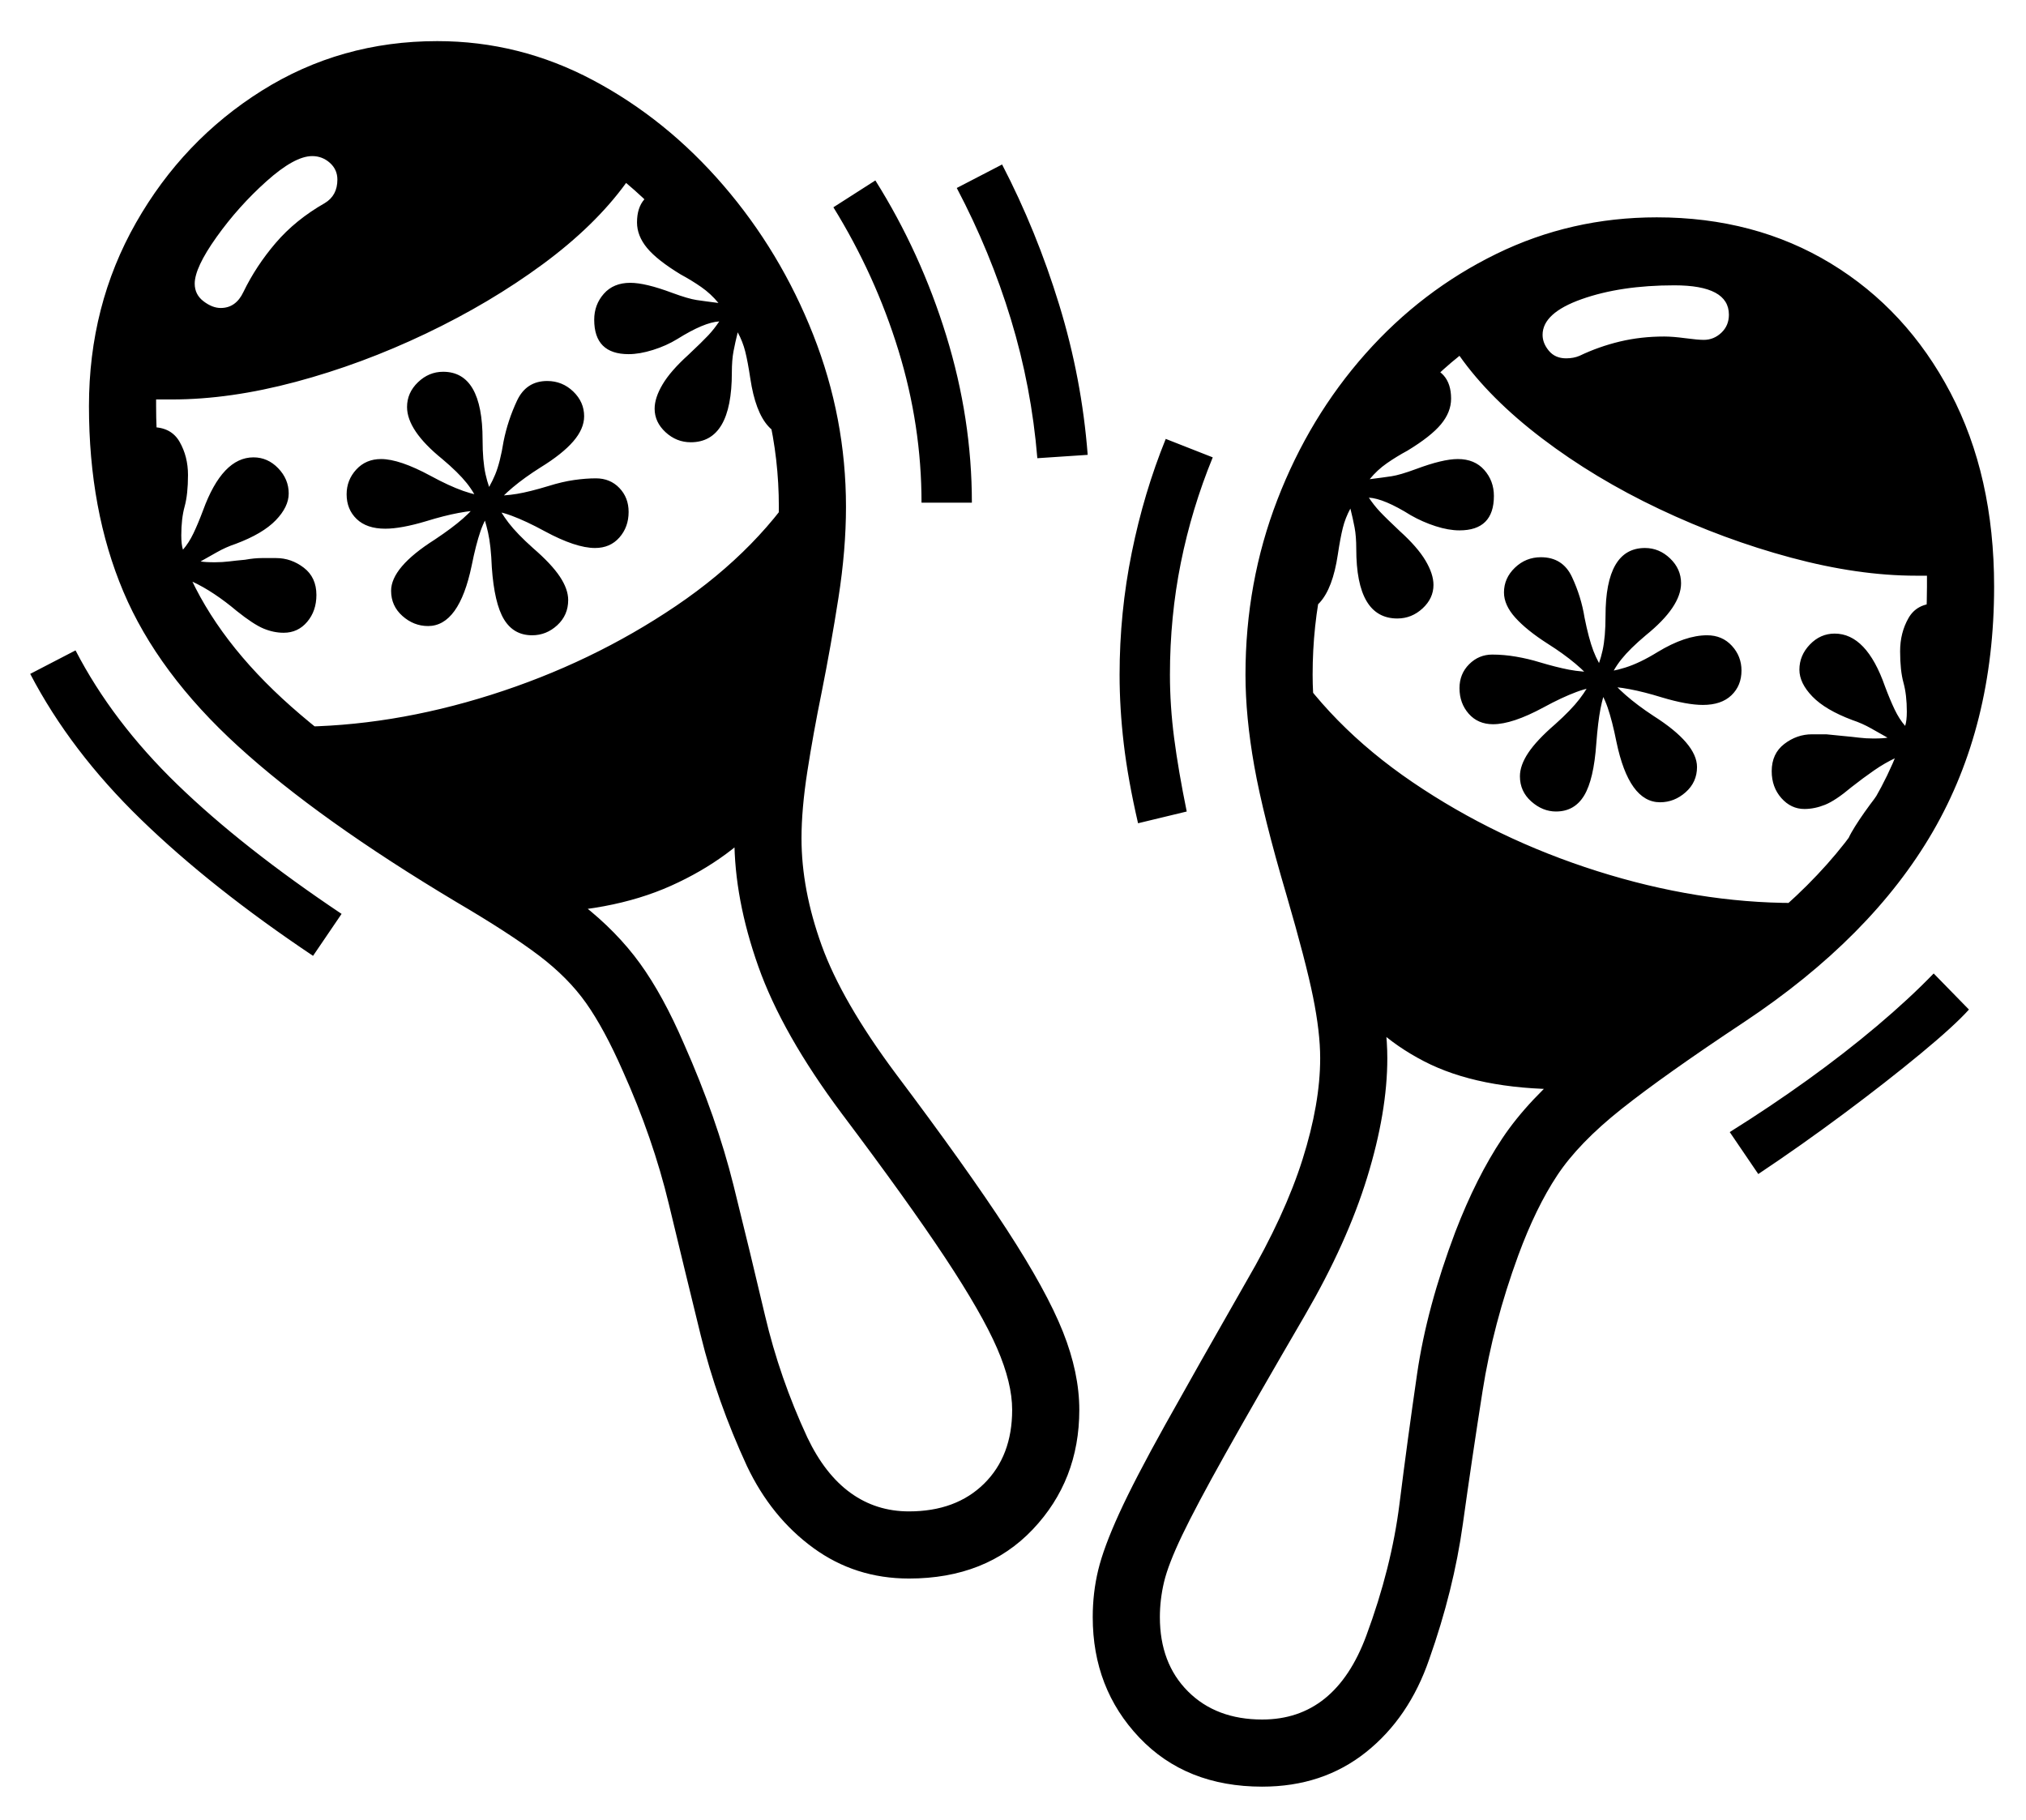 <?xml version="1.0" standalone="no"?>
<!DOCTYPE svg PUBLIC "-//W3C//DTD SVG 1.1//EN" "http://www.w3.org/Graphics/SVG/1.1/DTD/svg11.dtd">
<svg xmlns="http://www.w3.org/2000/svg" xmlns:xlink="http://www.w3.org/1999/xlink" version="1.1"
   viewBox="94 -151 2414 2169">
   <path fill="currentColor"
      d="M1177 1730q-64 0 -114 -36.5t-79 -97.5q-36 -78 -55 -155.5t-38 -156.5t-55 -159q-22 -50 -43.5 -80.5t-56.5 -57t-98 -63.5q-164 -98 -260 -185.5t-137 -184.5t-41 -221q0 -120 56 -218.5t150 -157.5t209 -59q98 0 185.5 46.5t155.5 125.5t107 178t39 205q0 51 -9 108.5
t-20 112.5q-10 49 -17 94t-7 80q0 61 24 127.5t88 152.5q85 113 132.5 186t67 122t19.5 93q0 84 -55.5 142.5t-147.5 58.5zM467 988q-121 -81 -205 -162.5t-132 -173.5l54 -28q44 85 121.5 160t195.5 154zM367 692l-85 -157l-41 -158q12 -19 34 -19q23 0 33 17.5t10 39.5
q0 23 -4 37.5t-4 34.5q0 11 2 17q7 -8 12.5 -19.5t11.5 -27.5q23 -63 60 -63q17 0 29.5 13t12.5 30q0 16 -15.5 32t-47.5 28q-12 4 -22.5 10t-19.5 11q5 1 17 1q9 0 17 -1t19 -2q11 -2 20 -2h17q18 0 33 11.5t15 32.5q0 19 -11 32t-28 13q-12 0 -24 -5t-32 -21
q-13 -11 -26.5 -20t-26.5 -15q5 13 13 27.5t18 28.5q14 19 22 33t8 25q0 23 -17 36zM1177 1650q56 0 89.5 -33t33.5 -88q0 -32 -18 -73.5t-62 -108t-123 -171.5q-71 -95 -99.5 -175.5t-28.5 -152.5q0 -41 8 -90t18 -100q11 -53 19 -106t8 -99q0 -114 -51 -216.5t-131 -169.5
q-37 51 -99.5 97t-139 82.5t-155 57.5t-147.5 21h-9h-10v3.5v4.5q0 110 37 195.5t124 162.5t237 164q68 39 109.5 71.5t69 70.5t52.5 96q39 88 59 168.5t37.5 155t50.5 145.5q21 44 51.5 66t69.5 22zM719 937l-329 -226q13 2 26.5 3t27.5 1q115 0 235 -38t220.5 -106
t155.5 -159l-43 405q-46 55 -118.5 87.5t-174.5 32.5zM604 595q-17 0 -30.5 -12t-13.5 -30q0 -28 52 -61q21 -14 33.5 -25t22.5 -24q10 -14 16 -28.5t10 -39.5q5 -25 16 -48.5t36 -23.5q18 0 31 12.5t13 29.5q0 15 -13 30t-39 31q-38 24 -56 47q-10 13 -15.5 29t-10.5 41
q-15 72 -52 72zM728 606q-22 0 -33.5 -19t-14.5 -62q-1 -26 -4.5 -41.5t-9.5 -31.5q-6 -15 -16 -27.5t-29 -28.5q-42 -34 -42 -62q0 -17 13 -29.5t30 -12.5q47 0 47 81q0 25 3.5 41t10.5 30q7 15 17 28t29 30q22 19 32 34t10 28q0 18 -13 30t-30 12zM803 502q-23 0 -60 -20
q-22 -12 -39.5 -18.5t-32.5 -6.5q-27 0 -69 13q-30 9 -49 9q-22 0 -34 -11.5t-12 -29.5q0 -17 11.5 -29.5t29.5 -12.5q22 0 59 20q22 12 39 18t30 6q19 0 34 -2.5t38 -9.5q16 -5 30 -7t26 -2q17 0 28 11.5t11 28.5q0 18 -11 30.5t-29 12.5zM357 216q18 0 27 -19
q15 -31 38.5 -58.5t58.5 -47.5q15 -9 15 -28q0 -12 -9 -20t-21 -8q-21 0 -54.5 30t-59.5 66.5t-26 55.5q0 13 10.5 21t20.5 8zM917 376q-17 0 -30 -12t-13 -28q0 -13 9.5 -29t30.5 -35q17 -16 24 -23.5t13 -16.5q-18 1 -50 21q-13 8 -29 13t-29 5q-41 0 -41 -41
q0 -18 11.5 -31t31.5 -13q9 0 21.5 3t28.5 9q19 7 29 8.5t26 3.5q-9 -11 -20.5 -19t-24.5 -15q-28 -17 -40 -31.5t-12 -30.5q0 -35 35 -40l110 117l58 183q-31 0 -46.5 -17t-21.5 -57q-3 -20 -6 -32t-9 -23q-3 12 -5 22.5t-2 25.5q0 83 -49 83zM1598 1898q87 0 124 -100
q30 -81 39.5 -157t21 -155t45.5 -169q25 -65 56 -111.5t87.5 -93t156.5 -112.5q138 -92 200 -199.5t62 -252.5v-6.5v-6.5h-6.5h-6.5q-69 0 -149 -21.5t-157 -58t-139.5 -84t-98.5 -98.5q-79 63 -127 163t-48 217q0 44 10 96.5t36 144.5q23 82 33 130.5t10 85.5q0 64 -24 142
t-74 164q-60 103 -95 165.5t-51.5 97t-21.5 55.5t-5 42q0 55 33.5 88.5t88.5 33.5zM1450 830q-12 -52 -17 -94.5t-5 -82.5q0 -74 14.5 -145.5t40.5 -135.5l56 22q-25 61 -38 125.5t-13 133.5q0 37 5 75.5t15 87.5zM1598 1978q-91 0 -146.5 -58.5t-55.5 -143.5q0 -29 6.5 -56
t25 -67.5t55 -106t96.5 -170.5q46 -79 67 -145.5t21 -120.5q0 -31 -8.5 -73t-31.5 -121q-28 -95 -38.5 -154t-10.5 -109q0 -110 38 -208.5t105 -174t156 -119t191 -43.5q117 0 207.5 55t142.5 154t52 231q0 166 -73 292t-225 227q-95 63 -146 103.5t-76.5 79t-46.5 95.5
q-30 82 -42.5 161.5t-23.5 158.5t-40 161q-24 70 -75.5 111t-123.5 41zM1192 448q0 -92 -27.5 -181.5t-77.5 -170.5l50 -32q54 86 84.5 185t30.5 199h-60zM1957 1147q-102 0 -166.5 -33.5t-96.5 -88.5l-73 -403q56 91 156 159t220 106t235 38q14 0 27.5 -1t26.5 -3z
M1330 395q-7 -85 -31.5 -165.5t-64.5 -156.5l54 -28q41 79 68 167t34 179zM2189 1248l-34 -50q48 -30 92.5 -62t83 -64.5t67.5 -62.5l42 43q-17 19 -57.5 52.5t-91.5 71.5t-102 72zM1759 586q-49 0 -49 -83q0 -15 -2 -25.5t-5 -22.5q-6 11 -9 23t-6 32q-6 40 -21.5 57
t-46.5 17l58 -183l110 -117q35 5 35 40q0 16 -12 30.5t-40 31.5q-13 7 -24.5 15t-20.5 19q16 -2 26 -3.5t29 -8.5q16 -6 28.5 -9t21.5 -3q20 0 31.5 13t11.5 31q0 41 -41 41q-13 0 -28.5 -5t-29.5 -13q-32 -20 -50 -21q6 9 13 16.5t24 23.5q21 19 30.5 35t9.5 29
q0 16 -13 28t-30 12zM2072 805q-37 0 -52 -72q-5 -25 -10.5 -41t-15.5 -29q-18 -23 -56 -47q-25 -16 -38.5 -31t-13.5 -30q0 -17 13 -29.5t31 -12.5q26 0 37 23.5t15 48.5q5 25 10.5 39.5t15.5 28.5q18 24 56 49q52 33 52 61q0 18 -13.5 30t-30.5 12zM1948 816
q-16 0 -29.5 -12t-13.5 -30q0 -13 10 -28t32 -34q19 -17 29 -30t17 -28q7 -14 10.5 -30t3.5 -41q0 -81 47 -81q17 0 30 12.5t13 29.5q0 28 -42 62q-19 16 -29 28.5t-16 27.5q-6 16 -9 31.5t-5 41.5q-3 43 -14.5 62t-33.5 19zM1873 712q-18 0 -29 -12.5t-11 -30.5
q0 -17 11.5 -28.5t27.5 -11.5q14 0 28.5 2.5t27.5 6.5q20 6 35.5 9t36.5 3q13 0 30.5 -5.5t38.5 -18.5q33 -20 59 -20q18 0 29.5 12.5t11.5 29.5q0 18 -12 29.5t-34 11.5q-19 0 -49 -9q-42 -13 -69 -13q-15 0 -32.5 6.5t-39.5 18.5q-37 20 -60 20zM2309 902q-17 -13 -17 -36
q0 -11 8 -25t22 -33q11 -14 18.5 -28.5t12.5 -27.5q-13 6 -26 15t-27 20q-19 16 -31.5 21t-24.5 5q-16 0 -27.5 -13t-11.5 -32q0 -21 15 -32.5t33 -11.5h17t20 2q11 1 19 2t17 1q12 0 17 -1q-9 -5 -19.5 -11t-22.5 -10q-32 -12 -47.5 -28t-15.5 -32q0 -17 12.5 -30t29.5 -13
q38 0 60 63q6 16 11.5 27.5t12.5 19.5q2 -6 2 -17q0 -20 -4 -34.5t-4 -37.5q0 -22 10 -39.5t33 -17.5q22 0 34 19l-41 158zM1960 276q9 0 16 -3q23 -11 48 -17t53 -6q10 0 25 2t22 2q12 0 21 -8.5t9 -21.5q0 -35 -65 -35q-64 0 -110.5 16.5t-46.5 42.5q0 10 7.5 19t20.5 9z
" />
</svg>